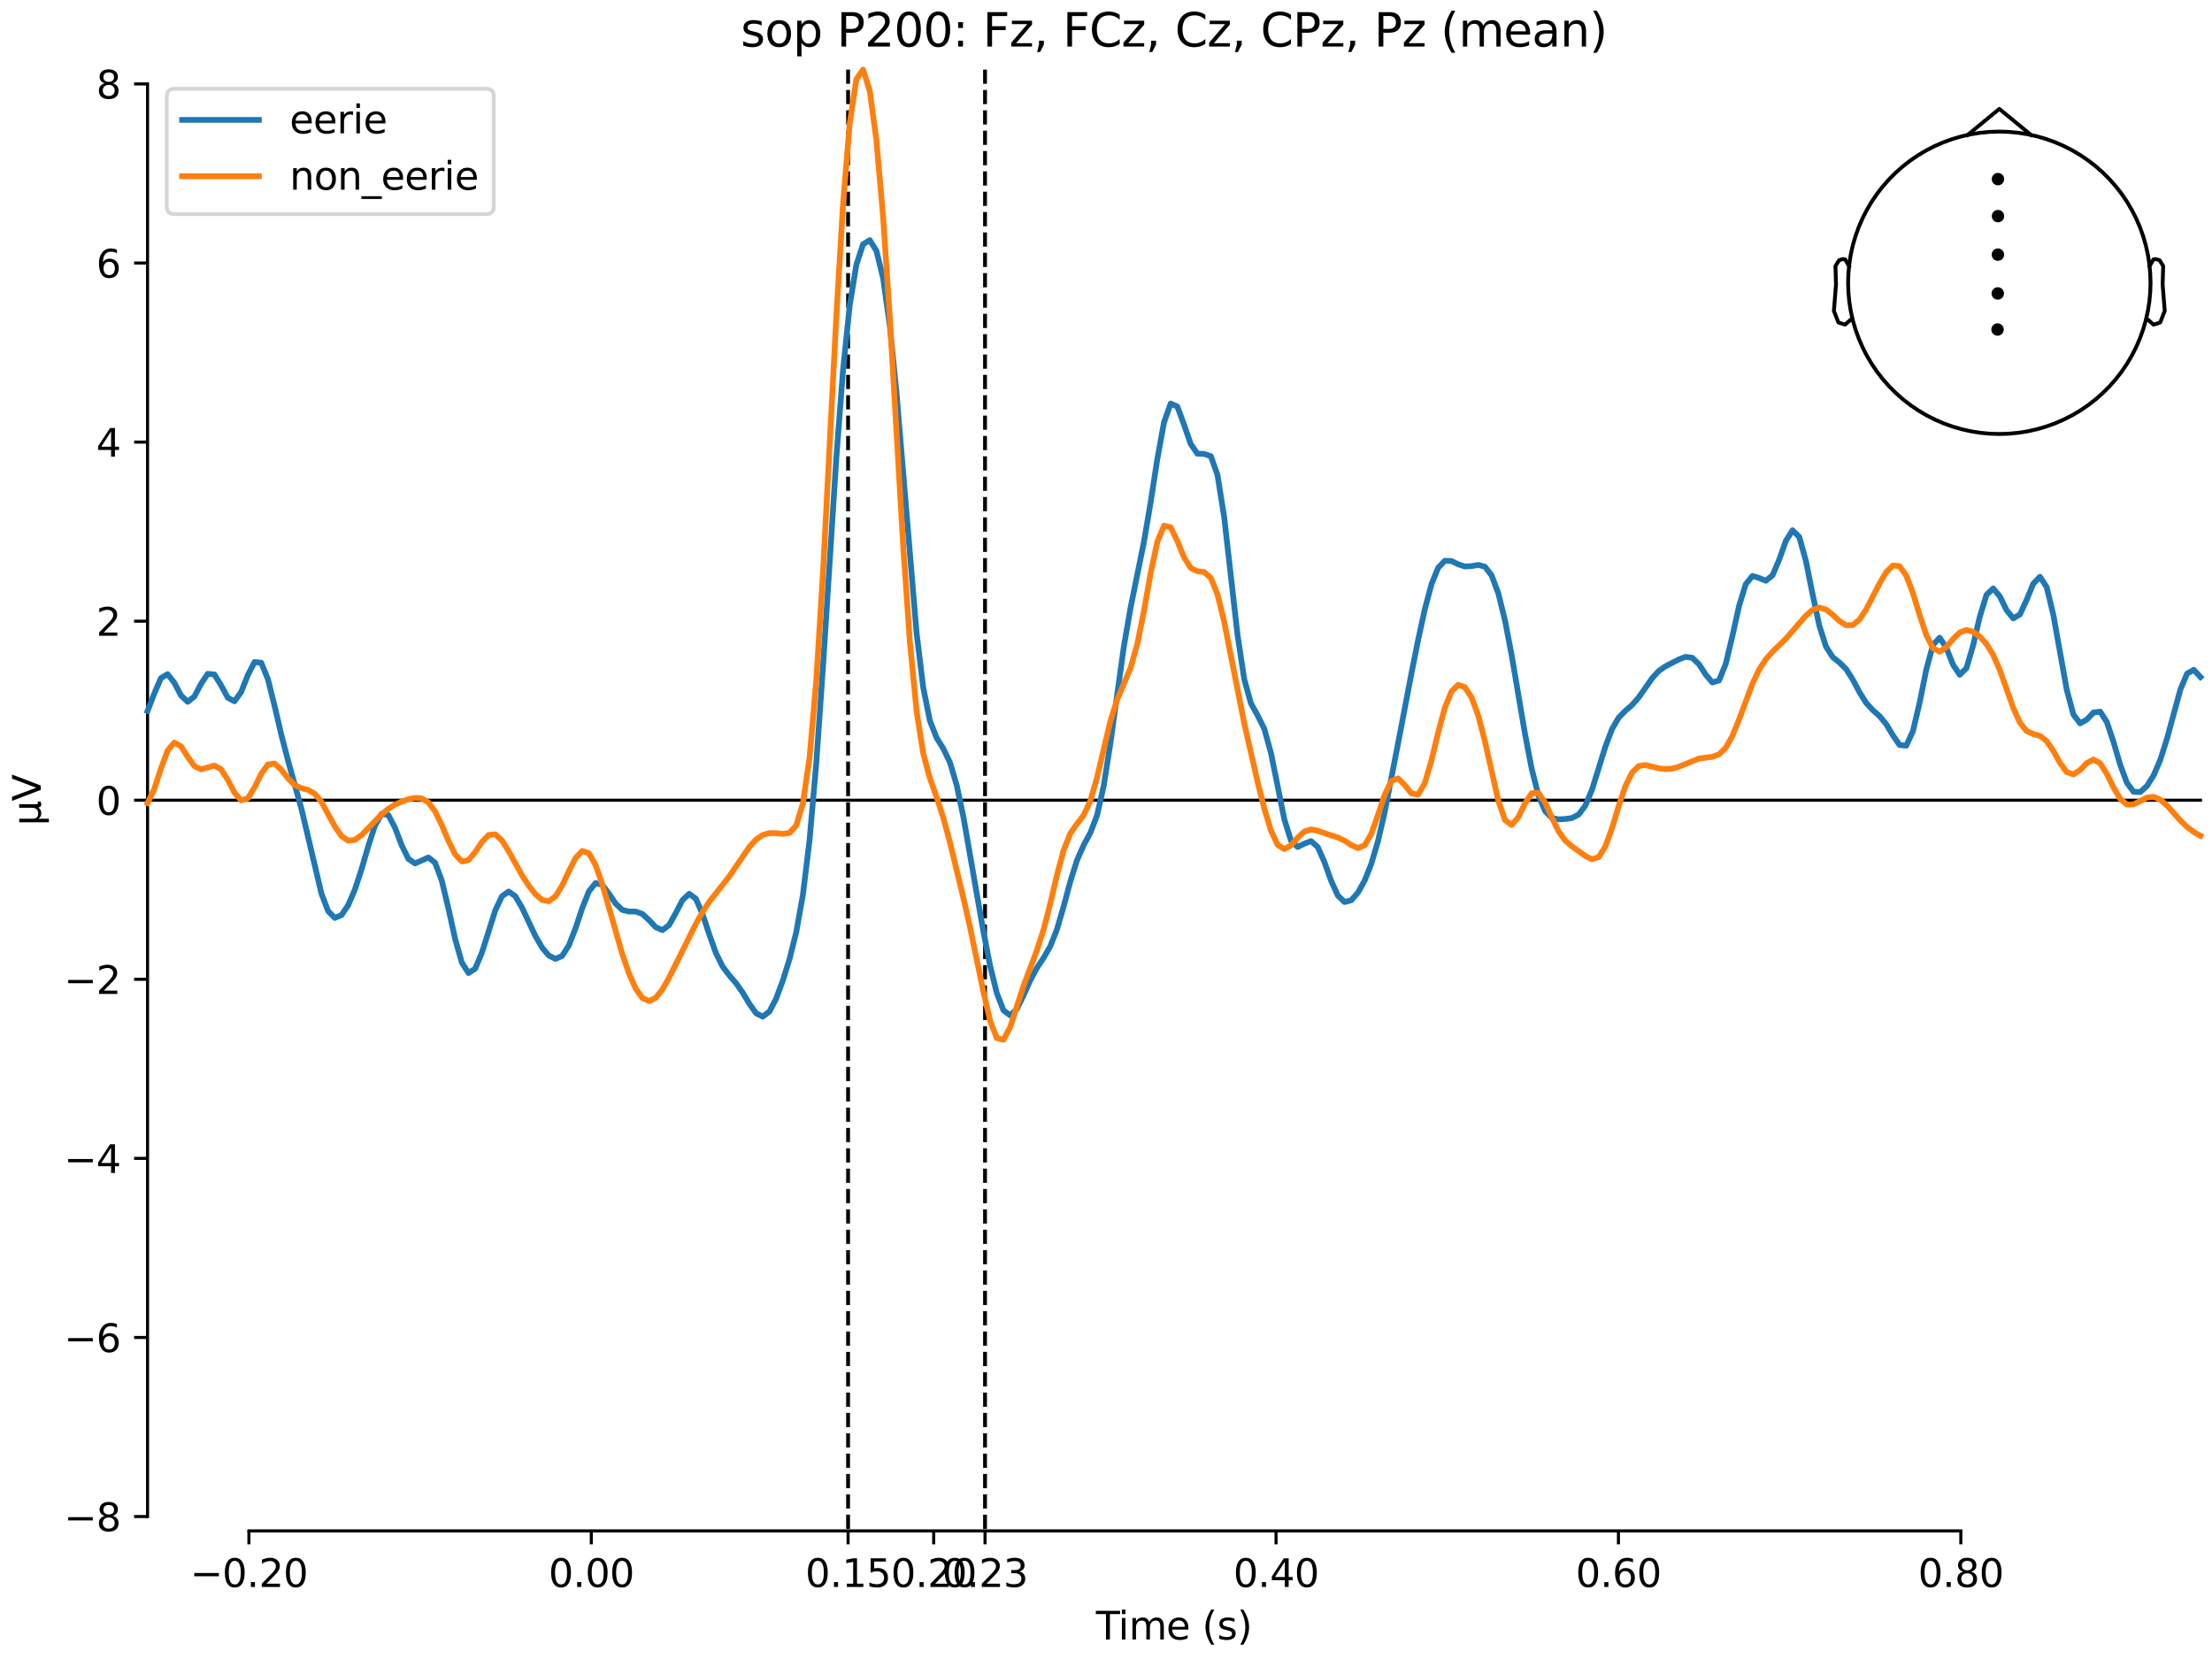 <?xml version="1.0" encoding="utf-8" standalone="no"?>
<!DOCTYPE svg PUBLIC "-//W3C//DTD SVG 1.1//EN"
  "http://www.w3.org/Graphics/SVG/1.1/DTD/svg11.dtd">
<svg xmlns:xlink="http://www.w3.org/1999/xlink" width="576pt" height="432pt" viewBox="0 0 576 432" xmlns="http://www.w3.org/2000/svg" version="1.1">
 <defs>
  <style type="text/css">*{stroke-linejoin: round; stroke-linecap: butt}</style>
 </defs>
 <g id="figure_1">
  <g id="patch_1">
   <path d="M 0 432 
L 576 432 
L 576 0 
L 0 0 
z
" style="fill: #ffffff"/>
  </g>
  <g id="axes_1">
   <g id="patch_2">
    <path d="M 38.421 398.644 
L 573 398.644 
L 573 18.118 
L 38.421 18.118 
L 38.421 398.644 
z
" style="fill: none; opacity: 0"/>
   </g>
   <g id="patch_3">
    <path d="M 38.421 394.902 
L 38.421 21.86 
" style="fill: none; stroke: #000000; stroke-width: 0.8; stroke-linejoin: miter; stroke-linecap: square"/>
   </g>
   <g id="LineCollection_1">
    <path d="M 220.839 18.118 
L 220.839 398.644 
" clip-path="url(#pbf41ed4a35)" style="fill: none; stroke-dasharray: 3.7,1.6; stroke-dashoffset: 0; stroke: #000000"/>
    <path d="M 256.501 18.118 
L 256.501 398.644 
" clip-path="url(#pbf41ed4a35)" style="fill: none; stroke-dasharray: 3.7,1.6; stroke-dashoffset: 0; stroke: #000000"/>
   </g>
   <g id="matplotlib.axis_1">
    <g id="xtick_1">
     <g id="line2d_1">
      <defs>
       <path id="m80feee16ab" d="M 0 0 
L 0 3.5 
" style="stroke: #000000; stroke-width: 0.8"/>
      </defs>
      <g>
       <use xlink:href="#m80feee16ab" x="64.819" y="398.644" style="stroke: #000000; stroke-width: 0.8"/>
      </g>
     </g>
     <g id="text_1">
      <!-- −0.20 -->
      <g transform="translate(49.496 413.242) scale(0.1 -0.1)">
       <defs>
        <path id="DejaVuSans-2212" d="M 678 2272 
L 4684 2272 
L 4684 1741 
L 678 1741 
L 678 2272 
z
" transform="scale(0.016)"/>
        <path id="DejaVuSans-30" d="M 2034 4250 
Q 1547 4250 1301 3770 
Q 1056 3291 1056 2328 
Q 1056 1369 1301 889 
Q 1547 409 2034 409 
Q 2525 409 2770 889 
Q 3016 1369 3016 2328 
Q 3016 3291 2770 3770 
Q 2525 4250 2034 4250 
z
M 2034 4750 
Q 2819 4750 3233 4129 
Q 3647 3509 3647 2328 
Q 3647 1150 3233 529 
Q 2819 -91 2034 -91 
Q 1250 -91 836 529 
Q 422 1150 422 2328 
Q 422 3509 836 4129 
Q 1250 4750 2034 4750 
z
" transform="scale(0.016)"/>
        <path id="DejaVuSans-2e" d="M 684 794 
L 1344 794 
L 1344 0 
L 684 0 
L 684 794 
z
" transform="scale(0.016)"/>
        <path id="DejaVuSans-32" d="M 1228 531 
L 3431 531 
L 3431 0 
L 469 0 
L 469 531 
Q 828 903 1448 1529 
Q 2069 2156 2228 2338 
Q 2531 2678 2651 2914 
Q 2772 3150 2772 3378 
Q 2772 3750 2511 3984 
Q 2250 4219 1831 4219 
Q 1534 4219 1204 4116 
Q 875 4013 500 3803 
L 500 4441 
Q 881 4594 1212 4672 
Q 1544 4750 1819 4750 
Q 2544 4750 2975 4387 
Q 3406 4025 3406 3419 
Q 3406 3131 3298 2873 
Q 3191 2616 2906 2266 
Q 2828 2175 2409 1742 
Q 1991 1309 1228 531 
z
" transform="scale(0.016)"/>
       </defs>
       <use xlink:href="#DejaVuSans-2212"/>
       <use xlink:href="#DejaVuSans-30" transform="translate(83.789 0)"/>
       <use xlink:href="#DejaVuSans-2e" transform="translate(147.412 0)"/>
       <use xlink:href="#DejaVuSans-32" transform="translate(179.199 0)"/>
       <use xlink:href="#DejaVuSans-30" transform="translate(242.822 0)"/>
      </g>
     </g>
    </g>
    <g id="xtick_2">
     <g id="line2d_2">
      <g>
       <use xlink:href="#m80feee16ab" x="153.973" y="398.644" style="stroke: #000000; stroke-width: 0.8"/>
      </g>
     </g>
     <g id="text_2">
      <!-- 0.00 -->
      <g transform="translate(142.84 413.242) scale(0.1 -0.1)">
       <use xlink:href="#DejaVuSans-30"/>
       <use xlink:href="#DejaVuSans-2e" transform="translate(63.623 0)"/>
       <use xlink:href="#DejaVuSans-30" transform="translate(95.41 0)"/>
       <use xlink:href="#DejaVuSans-30" transform="translate(159.033 0)"/>
      </g>
     </g>
    </g>
    <g id="xtick_3">
     <g id="line2d_3">
      <g>
       <use xlink:href="#m80feee16ab" x="220.839" y="398.644" style="stroke: #000000; stroke-width: 0.8"/>
      </g>
     </g>
     <g id="text_3">
      <!-- 0.15 -->
      <g transform="translate(209.706 413.242) scale(0.1 -0.1)">
       <defs>
        <path id="DejaVuSans-31" d="M 794 531 
L 1825 531 
L 1825 4091 
L 703 3866 
L 703 4441 
L 1819 4666 
L 2450 4666 
L 2450 531 
L 3481 531 
L 3481 0 
L 794 0 
L 794 531 
z
" transform="scale(0.016)"/>
        <path id="DejaVuSans-35" d="M 691 4666 
L 3169 4666 
L 3169 4134 
L 1269 4134 
L 1269 2991 
Q 1406 3038 1543 3061 
Q 1681 3084 1819 3084 
Q 2600 3084 3056 2656 
Q 3513 2228 3513 1497 
Q 3513 744 3044 326 
Q 2575 -91 1722 -91 
Q 1428 -91 1123 -41 
Q 819 9 494 109 
L 494 744 
Q 775 591 1075 516 
Q 1375 441 1709 441 
Q 2250 441 2565 725 
Q 2881 1009 2881 1497 
Q 2881 1984 2565 2268 
Q 2250 2553 1709 2553 
Q 1456 2553 1204 2497 
Q 953 2441 691 2322 
L 691 4666 
z
" transform="scale(0.016)"/>
       </defs>
       <use xlink:href="#DejaVuSans-30"/>
       <use xlink:href="#DejaVuSans-2e" transform="translate(63.623 0)"/>
       <use xlink:href="#DejaVuSans-31" transform="translate(95.41 0)"/>
       <use xlink:href="#DejaVuSans-35" transform="translate(159.033 0)"/>
      </g>
     </g>
    </g>
    <g id="xtick_4">
     <g id="line2d_4">
      <g>
       <use xlink:href="#m80feee16ab" x="243.128" y="398.644" style="stroke: #000000; stroke-width: 0.8"/>
      </g>
     </g>
     <g id="text_4">
      <!-- 0.20 -->
      <g transform="translate(231.995 413.242) scale(0.1 -0.1)">
       <use xlink:href="#DejaVuSans-30"/>
       <use xlink:href="#DejaVuSans-2e" transform="translate(63.623 0)"/>
       <use xlink:href="#DejaVuSans-32" transform="translate(95.41 0)"/>
       <use xlink:href="#DejaVuSans-30" transform="translate(159.033 0)"/>
      </g>
     </g>
    </g>
    <g id="xtick_5">
     <g id="line2d_5">
      <g>
       <use xlink:href="#m80feee16ab" x="256.501" y="398.644" style="stroke: #000000; stroke-width: 0.8"/>
      </g>
     </g>
     <g id="text_5">
      <!-- 0.23 -->
      <g transform="translate(245.368 413.242) scale(0.1 -0.1)">
       <defs>
        <path id="DejaVuSans-33" d="M 2597 2516 
Q 3050 2419 3304 2112 
Q 3559 1806 3559 1356 
Q 3559 666 3084 287 
Q 2609 -91 1734 -91 
Q 1441 -91 1130 -33 
Q 819 25 488 141 
L 488 750 
Q 750 597 1062 519 
Q 1375 441 1716 441 
Q 2309 441 2620 675 
Q 2931 909 2931 1356 
Q 2931 1769 2642 2001 
Q 2353 2234 1838 2234 
L 1294 2234 
L 1294 2753 
L 1863 2753 
Q 2328 2753 2575 2939 
Q 2822 3125 2822 3475 
Q 2822 3834 2567 4026 
Q 2313 4219 1838 4219 
Q 1578 4219 1281 4162 
Q 984 4106 628 3988 
L 628 4550 
Q 988 4650 1302 4700 
Q 1616 4750 1894 4750 
Q 2613 4750 3031 4423 
Q 3450 4097 3450 3541 
Q 3450 3153 3228 2886 
Q 3006 2619 2597 2516 
z
" transform="scale(0.016)"/>
       </defs>
       <use xlink:href="#DejaVuSans-30"/>
       <use xlink:href="#DejaVuSans-2e" transform="translate(63.623 0)"/>
       <use xlink:href="#DejaVuSans-32" transform="translate(95.41 0)"/>
       <use xlink:href="#DejaVuSans-33" transform="translate(159.033 0)"/>
      </g>
     </g>
    </g>
    <g id="xtick_6">
     <g id="line2d_6">
      <g>
       <use xlink:href="#m80feee16ab" x="332.282" y="398.644" style="stroke: #000000; stroke-width: 0.8"/>
      </g>
     </g>
     <g id="text_6">
      <!-- 0.40 -->
      <g transform="translate(321.15 413.242) scale(0.1 -0.1)">
       <defs>
        <path id="DejaVuSans-34" d="M 2419 4116 
L 825 1625 
L 2419 1625 
L 2419 4116 
z
M 2253 4666 
L 3047 4666 
L 3047 1625 
L 3713 1625 
L 3713 1100 
L 3047 1100 
L 3047 0 
L 2419 0 
L 2419 1100 
L 313 1100 
L 313 1709 
L 2253 4666 
z
" transform="scale(0.016)"/>
       </defs>
       <use xlink:href="#DejaVuSans-30"/>
       <use xlink:href="#DejaVuSans-2e" transform="translate(63.623 0)"/>
       <use xlink:href="#DejaVuSans-34" transform="translate(95.41 0)"/>
       <use xlink:href="#DejaVuSans-30" transform="translate(159.033 0)"/>
      </g>
     </g>
    </g>
    <g id="xtick_7">
     <g id="line2d_7">
      <g>
       <use xlink:href="#m80feee16ab" x="421.437" y="398.644" style="stroke: #000000; stroke-width: 0.8"/>
      </g>
     </g>
     <g id="text_7">
      <!-- 0.60 -->
      <g transform="translate(410.304 413.242) scale(0.1 -0.1)">
       <defs>
        <path id="DejaVuSans-36" d="M 2113 2584 
Q 1688 2584 1439 2293 
Q 1191 2003 1191 1497 
Q 1191 994 1439 701 
Q 1688 409 2113 409 
Q 2538 409 2786 701 
Q 3034 994 3034 1497 
Q 3034 2003 2786 2293 
Q 2538 2584 2113 2584 
z
M 3366 4563 
L 3366 3988 
Q 3128 4100 2886 4159 
Q 2644 4219 2406 4219 
Q 1781 4219 1451 3797 
Q 1122 3375 1075 2522 
Q 1259 2794 1537 2939 
Q 1816 3084 2150 3084 
Q 2853 3084 3261 2657 
Q 3669 2231 3669 1497 
Q 3669 778 3244 343 
Q 2819 -91 2113 -91 
Q 1303 -91 875 529 
Q 447 1150 447 2328 
Q 447 3434 972 4092 
Q 1497 4750 2381 4750 
Q 2619 4750 2861 4703 
Q 3103 4656 3366 4563 
z
" transform="scale(0.016)"/>
       </defs>
       <use xlink:href="#DejaVuSans-30"/>
       <use xlink:href="#DejaVuSans-2e" transform="translate(63.623 0)"/>
       <use xlink:href="#DejaVuSans-36" transform="translate(95.41 0)"/>
       <use xlink:href="#DejaVuSans-30" transform="translate(159.033 0)"/>
      </g>
     </g>
    </g>
    <g id="xtick_8">
     <g id="line2d_8">
      <g>
       <use xlink:href="#m80feee16ab" x="510.592" y="398.644" style="stroke: #000000; stroke-width: 0.8"/>
      </g>
     </g>
     <g id="text_8">
      <!-- 0.80 -->
      <g transform="translate(499.459 413.242) scale(0.1 -0.1)">
       <defs>
        <path id="DejaVuSans-38" d="M 2034 2216 
Q 1584 2216 1326 1975 
Q 1069 1734 1069 1313 
Q 1069 891 1326 650 
Q 1584 409 2034 409 
Q 2484 409 2743 651 
Q 3003 894 3003 1313 
Q 3003 1734 2745 1975 
Q 2488 2216 2034 2216 
z
M 1403 2484 
Q 997 2584 770 2862 
Q 544 3141 544 3541 
Q 544 4100 942 4425 
Q 1341 4750 2034 4750 
Q 2731 4750 3128 4425 
Q 3525 4100 3525 3541 
Q 3525 3141 3298 2862 
Q 3072 2584 2669 2484 
Q 3125 2378 3379 2068 
Q 3634 1759 3634 1313 
Q 3634 634 3220 271 
Q 2806 -91 2034 -91 
Q 1263 -91 848 271 
Q 434 634 434 1313 
Q 434 1759 690 2068 
Q 947 2378 1403 2484 
z
M 1172 3481 
Q 1172 3119 1398 2916 
Q 1625 2713 2034 2713 
Q 2441 2713 2670 2916 
Q 2900 3119 2900 3481 
Q 2900 3844 2670 4047 
Q 2441 4250 2034 4250 
Q 1625 4250 1398 4047 
Q 1172 3844 1172 3481 
z
" transform="scale(0.016)"/>
       </defs>
       <use xlink:href="#DejaVuSans-30"/>
       <use xlink:href="#DejaVuSans-2e" transform="translate(63.623 0)"/>
       <use xlink:href="#DejaVuSans-38" transform="translate(95.41 0)"/>
       <use xlink:href="#DejaVuSans-30" transform="translate(159.033 0)"/>
      </g>
     </g>
    </g>
    <g id="text_9">
     <!-- Time (s) -->
     <g transform="translate(285.381 426.92) scale(0.1 -0.1)">
      <defs>
       <path id="DejaVuSans-54" d="M -19 4666 
L 3928 4666 
L 3928 4134 
L 2272 4134 
L 2272 0 
L 1638 0 
L 1638 4134 
L -19 4134 
L -19 4666 
z
" transform="scale(0.016)"/>
       <path id="DejaVuSans-69" d="M 603 3500 
L 1178 3500 
L 1178 0 
L 603 0 
L 603 3500 
z
M 603 4863 
L 1178 4863 
L 1178 4134 
L 603 4134 
L 603 4863 
z
" transform="scale(0.016)"/>
       <path id="DejaVuSans-6d" d="M 3328 2828 
Q 3544 3216 3844 3400 
Q 4144 3584 4550 3584 
Q 5097 3584 5394 3201 
Q 5691 2819 5691 2113 
L 5691 0 
L 5113 0 
L 5113 2094 
Q 5113 2597 4934 2840 
Q 4756 3084 4391 3084 
Q 3944 3084 3684 2787 
Q 3425 2491 3425 1978 
L 3425 0 
L 2847 0 
L 2847 2094 
Q 2847 2600 2669 2842 
Q 2491 3084 2119 3084 
Q 1678 3084 1418 2786 
Q 1159 2488 1159 1978 
L 1159 0 
L 581 0 
L 581 3500 
L 1159 3500 
L 1159 2956 
Q 1356 3278 1631 3431 
Q 1906 3584 2284 3584 
Q 2666 3584 2933 3390 
Q 3200 3197 3328 2828 
z
" transform="scale(0.016)"/>
       <path id="DejaVuSans-65" d="M 3597 1894 
L 3597 1613 
L 953 1613 
Q 991 1019 1311 708 
Q 1631 397 2203 397 
Q 2534 397 2845 478 
Q 3156 559 3463 722 
L 3463 178 
Q 3153 47 2828 -22 
Q 2503 -91 2169 -91 
Q 1331 -91 842 396 
Q 353 884 353 1716 
Q 353 2575 817 3079 
Q 1281 3584 2069 3584 
Q 2775 3584 3186 3129 
Q 3597 2675 3597 1894 
z
M 3022 2063 
Q 3016 2534 2758 2815 
Q 2500 3097 2075 3097 
Q 1594 3097 1305 2825 
Q 1016 2553 972 2059 
L 3022 2063 
z
" transform="scale(0.016)"/>
       <path id="DejaVuSans-20" transform="scale(0.016)"/>
       <path id="DejaVuSans-28" d="M 1984 4856 
Q 1566 4138 1362 3434 
Q 1159 2731 1159 2009 
Q 1159 1288 1364 580 
Q 1569 -128 1984 -844 
L 1484 -844 
Q 1016 -109 783 600 
Q 550 1309 550 2009 
Q 550 2706 781 3412 
Q 1013 4119 1484 4856 
L 1984 4856 
z
" transform="scale(0.016)"/>
       <path id="DejaVuSans-73" d="M 2834 3397 
L 2834 2853 
Q 2591 2978 2328 3040 
Q 2066 3103 1784 3103 
Q 1356 3103 1142 2972 
Q 928 2841 928 2578 
Q 928 2378 1081 2264 
Q 1234 2150 1697 2047 
L 1894 2003 
Q 2506 1872 2764 1633 
Q 3022 1394 3022 966 
Q 3022 478 2636 193 
Q 2250 -91 1575 -91 
Q 1294 -91 989 -36 
Q 684 19 347 128 
L 347 722 
Q 666 556 975 473 
Q 1284 391 1588 391 
Q 1994 391 2212 530 
Q 2431 669 2431 922 
Q 2431 1156 2273 1281 
Q 2116 1406 1581 1522 
L 1381 1569 
Q 847 1681 609 1914 
Q 372 2147 372 2553 
Q 372 3047 722 3315 
Q 1072 3584 1716 3584 
Q 2034 3584 2315 3537 
Q 2597 3491 2834 3397 
z
" transform="scale(0.016)"/>
       <path id="DejaVuSans-29" d="M 513 4856 
L 1013 4856 
Q 1481 4119 1714 3412 
Q 1947 2706 1947 2009 
Q 1947 1309 1714 600 
Q 1481 -109 1013 -844 
L 513 -844 
Q 928 -128 1133 580 
Q 1338 1288 1338 2009 
Q 1338 2731 1133 3434 
Q 928 4138 513 4856 
z
" transform="scale(0.016)"/>
      </defs>
      <use xlink:href="#DejaVuSans-54"/>
      <use xlink:href="#DejaVuSans-69" transform="translate(57.959 0)"/>
      <use xlink:href="#DejaVuSans-6d" transform="translate(85.742 0)"/>
      <use xlink:href="#DejaVuSans-65" transform="translate(183.154 0)"/>
      <use xlink:href="#DejaVuSans-20" transform="translate(244.678 0)"/>
      <use xlink:href="#DejaVuSans-28" transform="translate(276.465 0)"/>
      <use xlink:href="#DejaVuSans-73" transform="translate(315.479 0)"/>
      <use xlink:href="#DejaVuSans-29" transform="translate(367.578 0)"/>
     </g>
    </g>
   </g>
   <g id="matplotlib.axis_2">
    <g id="ytick_1">
     <g id="line2d_9">
      <defs>
       <path id="m051c6c923e" d="M 0 0 
L -3.5 0 
" style="stroke: #000000; stroke-width: 0.8"/>
      </defs>
      <g>
       <use xlink:href="#m051c6c923e" x="38.421" y="394.902" style="stroke: #000000; stroke-width: 0.8"/>
      </g>
     </g>
     <g id="text_10">
      <!-- −8 -->
      <g transform="translate(16.678 398.701) scale(0.1 -0.1)">
       <use xlink:href="#DejaVuSans-2212"/>
       <use xlink:href="#DejaVuSans-38" transform="translate(83.789 0)"/>
      </g>
     </g>
    </g>
    <g id="ytick_2">
     <g id="line2d_10">
      <g>
       <use xlink:href="#m051c6c923e" x="38.421" y="348.272" style="stroke: #000000; stroke-width: 0.8"/>
      </g>
     </g>
     <g id="text_11">
      <!-- −6 -->
      <g transform="translate(16.678 352.071) scale(0.1 -0.1)">
       <use xlink:href="#DejaVuSans-2212"/>
       <use xlink:href="#DejaVuSans-36" transform="translate(83.789 0)"/>
      </g>
     </g>
    </g>
    <g id="ytick_3">
     <g id="line2d_11">
      <g>
       <use xlink:href="#m051c6c923e" x="38.421" y="301.641" style="stroke: #000000; stroke-width: 0.8"/>
      </g>
     </g>
     <g id="text_12">
      <!-- −4 -->
      <g transform="translate(16.678 305.441) scale(0.1 -0.1)">
       <use xlink:href="#DejaVuSans-2212"/>
       <use xlink:href="#DejaVuSans-34" transform="translate(83.789 0)"/>
      </g>
     </g>
    </g>
    <g id="ytick_4">
     <g id="line2d_12">
      <g>
       <use xlink:href="#m051c6c923e" x="38.421" y="255.011" style="stroke: #000000; stroke-width: 0.8"/>
      </g>
     </g>
     <g id="text_13">
      <!-- −2 -->
      <g transform="translate(16.678 258.81) scale(0.1 -0.1)">
       <use xlink:href="#DejaVuSans-2212"/>
       <use xlink:href="#DejaVuSans-32" transform="translate(83.789 0)"/>
      </g>
     </g>
    </g>
    <g id="ytick_5">
     <g id="line2d_13">
      <g>
       <use xlink:href="#m051c6c923e" x="38.421" y="208.381" style="stroke: #000000; stroke-width: 0.8"/>
      </g>
     </g>
     <g id="text_14">
      <!-- 0 -->
      <g transform="translate(25.058 212.18) scale(0.1 -0.1)">
       <use xlink:href="#DejaVuSans-30"/>
      </g>
     </g>
    </g>
    <g id="ytick_6">
     <g id="line2d_14">
      <g>
       <use xlink:href="#m051c6c923e" x="38.421" y="161.751" style="stroke: #000000; stroke-width: 0.8"/>
      </g>
     </g>
     <g id="text_15">
      <!-- 2 -->
      <g transform="translate(25.058 165.55) scale(0.1 -0.1)">
       <use xlink:href="#DejaVuSans-32"/>
      </g>
     </g>
    </g>
    <g id="ytick_7">
     <g id="line2d_15">
      <g>
       <use xlink:href="#m051c6c923e" x="38.421" y="115.12" style="stroke: #000000; stroke-width: 0.8"/>
      </g>
     </g>
     <g id="text_16">
      <!-- 4 -->
      <g transform="translate(25.058 118.92) scale(0.1 -0.1)">
       <use xlink:href="#DejaVuSans-34"/>
      </g>
     </g>
    </g>
    <g id="ytick_8">
     <g id="line2d_16">
      <g>
       <use xlink:href="#m051c6c923e" x="38.421" y="68.49" style="stroke: #000000; stroke-width: 0.8"/>
      </g>
     </g>
     <g id="text_17">
      <!-- 6 -->
      <g transform="translate(25.058 72.289) scale(0.1 -0.1)">
       <use xlink:href="#DejaVuSans-36"/>
      </g>
     </g>
    </g>
    <g id="ytick_9">
     <g id="line2d_17">
      <g>
       <use xlink:href="#m051c6c923e" x="38.421" y="21.86" style="stroke: #000000; stroke-width: 0.8"/>
      </g>
     </g>
     <g id="text_18">
      <!-- 8 -->
      <g transform="translate(25.058 25.659) scale(0.1 -0.1)">
       <use xlink:href="#DejaVuSans-38"/>
      </g>
     </g>
    </g>
    <g id="text_19">
     <!-- µV -->
     <g transform="translate(10.599 214.982) rotate(-90) scale(0.1 -0.1)">
      <defs>
       <path id="DejaVuSans-b5" d="M 544 -1331 
L 544 3500 
L 1119 3500 
L 1119 1325 
Q 1119 872 1334 640 
Q 1550 409 1972 409 
Q 2434 409 2667 671 
Q 2900 934 2900 1459 
L 2900 3500 
L 3475 3500 
L 3475 806 
Q 3475 619 3529 530 
Q 3584 441 3700 441 
Q 3728 441 3778 458 
Q 3828 475 3916 513 
L 3916 50 
Q 3788 -22 3673 -56 
Q 3559 -91 3450 -91 
Q 3234 -91 3106 31 
Q 2978 153 2931 403 
Q 2775 156 2548 32 
Q 2322 -91 2016 -91 
Q 1697 -91 1473 31 
Q 1250 153 1119 397 
L 1119 -1331 
L 544 -1331 
z
" transform="scale(0.016)"/>
       <path id="DejaVuSans-56" d="M 1831 0 
L 50 4666 
L 709 4666 
L 2188 738 
L 3669 4666 
L 4325 4666 
L 2547 0 
L 1831 0 
z
" transform="scale(0.016)"/>
      </defs>
      <use xlink:href="#DejaVuSans-b5"/>
      <use xlink:href="#DejaVuSans-56" transform="translate(63.623 0)"/>
     </g>
    </g>
   </g>
   <g id="patch_4">
    <path d="M 64.819 398.644 
L 510.592 398.644 
" style="fill: none; stroke: #000000; stroke-width: 0.8; stroke-linejoin: miter; stroke-linecap: square"/>
   </g>
   <g id="patch_5">
    <path d="M 38.421 208.381 
L 573 208.381 
" style="fill: none; stroke: #000000; stroke-width: 0.8; stroke-linejoin: miter; stroke-linecap: square"/>
   </g>
   <g id="text_20">
    <!-- sop P200: Fz, FCz, Cz, CPz, Pz (mean) -->
    <g transform="translate(192.888 12.118) scale(0.12 -0.12)">
     <defs>
      <path id="DejaVuSans-6f" d="M 1959 3097 
Q 1497 3097 1228 2736 
Q 959 2375 959 1747 
Q 959 1119 1226 758 
Q 1494 397 1959 397 
Q 2419 397 2687 759 
Q 2956 1122 2956 1747 
Q 2956 2369 2687 2733 
Q 2419 3097 1959 3097 
z
M 1959 3584 
Q 2709 3584 3137 3096 
Q 3566 2609 3566 1747 
Q 3566 888 3137 398 
Q 2709 -91 1959 -91 
Q 1206 -91 779 398 
Q 353 888 353 1747 
Q 353 2609 779 3096 
Q 1206 3584 1959 3584 
z
" transform="scale(0.016)"/>
      <path id="DejaVuSans-70" d="M 1159 525 
L 1159 -1331 
L 581 -1331 
L 581 3500 
L 1159 3500 
L 1159 2969 
Q 1341 3281 1617 3432 
Q 1894 3584 2278 3584 
Q 2916 3584 3314 3078 
Q 3713 2572 3713 1747 
Q 3713 922 3314 415 
Q 2916 -91 2278 -91 
Q 1894 -91 1617 61 
Q 1341 213 1159 525 
z
M 3116 1747 
Q 3116 2381 2855 2742 
Q 2594 3103 2138 3103 
Q 1681 3103 1420 2742 
Q 1159 2381 1159 1747 
Q 1159 1113 1420 752 
Q 1681 391 2138 391 
Q 2594 391 2855 752 
Q 3116 1113 3116 1747 
z
" transform="scale(0.016)"/>
      <path id="DejaVuSans-50" d="M 1259 4147 
L 1259 2394 
L 2053 2394 
Q 2494 2394 2734 2622 
Q 2975 2850 2975 3272 
Q 2975 3691 2734 3919 
Q 2494 4147 2053 4147 
L 1259 4147 
z
M 628 4666 
L 2053 4666 
Q 2838 4666 3239 4311 
Q 3641 3956 3641 3272 
Q 3641 2581 3239 2228 
Q 2838 1875 2053 1875 
L 1259 1875 
L 1259 0 
L 628 0 
L 628 4666 
z
" transform="scale(0.016)"/>
      <path id="DejaVuSans-3a" d="M 750 794 
L 1409 794 
L 1409 0 
L 750 0 
L 750 794 
z
M 750 3309 
L 1409 3309 
L 1409 2516 
L 750 2516 
L 750 3309 
z
" transform="scale(0.016)"/>
      <path id="DejaVuSans-46" d="M 628 4666 
L 3309 4666 
L 3309 4134 
L 1259 4134 
L 1259 2759 
L 3109 2759 
L 3109 2228 
L 1259 2228 
L 1259 0 
L 628 0 
L 628 4666 
z
" transform="scale(0.016)"/>
      <path id="DejaVuSans-7a" d="M 353 3500 
L 3084 3500 
L 3084 2975 
L 922 459 
L 3084 459 
L 3084 0 
L 275 0 
L 275 525 
L 2438 3041 
L 353 3041 
L 353 3500 
z
" transform="scale(0.016)"/>
      <path id="DejaVuSans-2c" d="M 750 794 
L 1409 794 
L 1409 256 
L 897 -744 
L 494 -744 
L 750 256 
L 750 794 
z
" transform="scale(0.016)"/>
      <path id="DejaVuSans-43" d="M 4122 4306 
L 4122 3641 
Q 3803 3938 3442 4084 
Q 3081 4231 2675 4231 
Q 1875 4231 1450 3742 
Q 1025 3253 1025 2328 
Q 1025 1406 1450 917 
Q 1875 428 2675 428 
Q 3081 428 3442 575 
Q 3803 722 4122 1019 
L 4122 359 
Q 3791 134 3420 21 
Q 3050 -91 2638 -91 
Q 1578 -91 968 557 
Q 359 1206 359 2328 
Q 359 3453 968 4101 
Q 1578 4750 2638 4750 
Q 3056 4750 3426 4639 
Q 3797 4528 4122 4306 
z
" transform="scale(0.016)"/>
      <path id="DejaVuSans-61" d="M 2194 1759 
Q 1497 1759 1228 1600 
Q 959 1441 959 1056 
Q 959 750 1161 570 
Q 1363 391 1709 391 
Q 2188 391 2477 730 
Q 2766 1069 2766 1631 
L 2766 1759 
L 2194 1759 
z
M 3341 1997 
L 3341 0 
L 2766 0 
L 2766 531 
Q 2569 213 2275 61 
Q 1981 -91 1556 -91 
Q 1019 -91 701 211 
Q 384 513 384 1019 
Q 384 1609 779 1909 
Q 1175 2209 1959 2209 
L 2766 2209 
L 2766 2266 
Q 2766 2663 2505 2880 
Q 2244 3097 1772 3097 
Q 1472 3097 1187 3025 
Q 903 2953 641 2809 
L 641 3341 
Q 956 3463 1253 3523 
Q 1550 3584 1831 3584 
Q 2591 3584 2966 3190 
Q 3341 2797 3341 1997 
z
" transform="scale(0.016)"/>
      <path id="DejaVuSans-6e" d="M 3513 2113 
L 3513 0 
L 2938 0 
L 2938 2094 
Q 2938 2591 2744 2837 
Q 2550 3084 2163 3084 
Q 1697 3084 1428 2787 
Q 1159 2491 1159 1978 
L 1159 0 
L 581 0 
L 581 3500 
L 1159 3500 
L 1159 2956 
Q 1366 3272 1645 3428 
Q 1925 3584 2291 3584 
Q 2894 3584 3203 3211 
Q 3513 2838 3513 2113 
z
" transform="scale(0.016)"/>
     </defs>
     <use xlink:href="#DejaVuSans-73"/>
     <use xlink:href="#DejaVuSans-6f" transform="translate(52.1 0)"/>
     <use xlink:href="#DejaVuSans-70" transform="translate(113.281 0)"/>
     <use xlink:href="#DejaVuSans-20" transform="translate(176.758 0)"/>
     <use xlink:href="#DejaVuSans-50" transform="translate(208.545 0)"/>
     <use xlink:href="#DejaVuSans-32" transform="translate(268.848 0)"/>
     <use xlink:href="#DejaVuSans-30" transform="translate(332.471 0)"/>
     <use xlink:href="#DejaVuSans-30" transform="translate(396.094 0)"/>
     <use xlink:href="#DejaVuSans-3a" transform="translate(459.717 0)"/>
     <use xlink:href="#DejaVuSans-20" transform="translate(493.408 0)"/>
     <use xlink:href="#DejaVuSans-46" transform="translate(525.195 0)"/>
     <use xlink:href="#DejaVuSans-7a" transform="translate(582.715 0)"/>
     <use xlink:href="#DejaVuSans-2c" transform="translate(635.205 0)"/>
     <use xlink:href="#DejaVuSans-20" transform="translate(666.992 0)"/>
     <use xlink:href="#DejaVuSans-46" transform="translate(698.779 0)"/>
     <use xlink:href="#DejaVuSans-43" transform="translate(756.299 0)"/>
     <use xlink:href="#DejaVuSans-7a" transform="translate(826.123 0)"/>
     <use xlink:href="#DejaVuSans-2c" transform="translate(878.613 0)"/>
     <use xlink:href="#DejaVuSans-20" transform="translate(910.4 0)"/>
     <use xlink:href="#DejaVuSans-43" transform="translate(942.188 0)"/>
     <use xlink:href="#DejaVuSans-7a" transform="translate(1012.012 0)"/>
     <use xlink:href="#DejaVuSans-2c" transform="translate(1064.502 0)"/>
     <use xlink:href="#DejaVuSans-20" transform="translate(1096.289 0)"/>
     <use xlink:href="#DejaVuSans-43" transform="translate(1128.076 0)"/>
     <use xlink:href="#DejaVuSans-50" transform="translate(1197.9 0)"/>
     <use xlink:href="#DejaVuSans-7a" transform="translate(1258.203 0)"/>
     <use xlink:href="#DejaVuSans-2c" transform="translate(1310.693 0)"/>
     <use xlink:href="#DejaVuSans-20" transform="translate(1342.48 0)"/>
     <use xlink:href="#DejaVuSans-50" transform="translate(1374.268 0)"/>
     <use xlink:href="#DejaVuSans-7a" transform="translate(1434.57 0)"/>
     <use xlink:href="#DejaVuSans-20" transform="translate(1487.061 0)"/>
     <use xlink:href="#DejaVuSans-28" transform="translate(1518.848 0)"/>
     <use xlink:href="#DejaVuSans-6d" transform="translate(1557.861 0)"/>
     <use xlink:href="#DejaVuSans-65" transform="translate(1655.273 0)"/>
     <use xlink:href="#DejaVuSans-61" transform="translate(1716.797 0)"/>
     <use xlink:href="#DejaVuSans-6e" transform="translate(1778.076 0)"/>
     <use xlink:href="#DejaVuSans-29" transform="translate(1841.455 0)"/>
    </g>
   </g>
   <g id="legend_1">
    <g id="patch_6">
     <path d="M 45.421 55.753 
L 126.563 55.753 
Q 128.563 55.753 128.563 53.753 
L 128.563 25.118 
Q 128.563 23.118 126.563 23.118 
L 45.421 23.118 
Q 43.421 23.118 43.421 25.118 
L 43.421 53.753 
Q 43.421 55.753 45.421 55.753 
z
" style="fill: #ffffff; opacity: 0.8; stroke: #cccccc; stroke-linejoin: miter"/>
    </g>
    <g id="line2d_18">
     <path d="M 47.421 31.217 
L 57.421 31.217 
L 67.421 31.217 
" style="fill: none; stroke: #1f77b4; stroke-width: 1.5; stroke-linecap: square"/>
    </g>
    <g id="text_21">
     <!-- eerie -->
     <g transform="translate(75.421 34.717) scale(0.1 -0.1)">
      <defs>
       <path id="DejaVuSans-72" d="M 2631 2963 
Q 2534 3019 2420 3045 
Q 2306 3072 2169 3072 
Q 1681 3072 1420 2755 
Q 1159 2438 1159 1844 
L 1159 0 
L 581 0 
L 581 3500 
L 1159 3500 
L 1159 2956 
Q 1341 3275 1631 3429 
Q 1922 3584 2338 3584 
Q 2397 3584 2469 3576 
Q 2541 3569 2628 3553 
L 2631 2963 
z
" transform="scale(0.016)"/>
      </defs>
      <use xlink:href="#DejaVuSans-65"/>
      <use xlink:href="#DejaVuSans-65" transform="translate(61.523 0)"/>
      <use xlink:href="#DejaVuSans-72" transform="translate(123.047 0)"/>
      <use xlink:href="#DejaVuSans-69" transform="translate(164.16 0)"/>
      <use xlink:href="#DejaVuSans-65" transform="translate(191.943 0)"/>
     </g>
    </g>
    <g id="line2d_19">
     <path d="M 47.421 45.895 
L 57.421 45.895 
L 67.421 45.895 
" style="fill: none; stroke: #ff7f0e; stroke-width: 1.5; stroke-linecap: square"/>
    </g>
    <g id="text_22">
     <!-- non_eerie -->
     <g transform="translate(75.421 49.395) scale(0.1 -0.1)">
      <defs>
       <path id="DejaVuSans-5f" d="M 3263 -1063 
L 3263 -1509 
L -63 -1509 
L -63 -1063 
L 3263 -1063 
z
" transform="scale(0.016)"/>
      </defs>
      <use xlink:href="#DejaVuSans-6e"/>
      <use xlink:href="#DejaVuSans-6f" transform="translate(63.379 0)"/>
      <use xlink:href="#DejaVuSans-6e" transform="translate(124.561 0)"/>
      <use xlink:href="#DejaVuSans-5f" transform="translate(187.939 0)"/>
      <use xlink:href="#DejaVuSans-65" transform="translate(237.939 0)"/>
      <use xlink:href="#DejaVuSans-65" transform="translate(299.463 0)"/>
      <use xlink:href="#DejaVuSans-72" transform="translate(360.986 0)"/>
      <use xlink:href="#DejaVuSans-69" transform="translate(402.1 0)"/>
      <use xlink:href="#DejaVuSans-65" transform="translate(429.883 0)"/>
     </g>
    </g>
   </g>
   <g id="line2d_20">
    <path d="M 38.421 185.151 
L 40.162 180.626 
L 41.903 176.586 
L 43.644 175.551 
L 45.386 177.761 
L 47.127 181.091 
L 48.868 182.744 
L 50.61 181.377 
L 52.351 178.078 
L 54.092 175.469 
L 55.834 175.637 
L 57.575 178.463 
L 59.316 181.686 
L 61.057 182.615 
L 62.799 180.182 
L 64.54 175.788 
L 66.281 172.408 
L 68.023 172.573 
L 69.764 176.86 
L 71.505 183.823 
L 73.247 191.308 
L 74.988 198.01 
L 78.47 210.519 
L 83.694 232.649 
L 85.436 237.245 
L 87.177 239.019 
L 88.918 238.303 
L 90.66 235.715 
L 92.401 231.656 
L 94.142 226.355 
L 95.883 220.385 
L 97.625 215.025 
L 99.366 211.935 
L 101.107 212.207 
L 102.849 215.515 
L 104.59 220.078 
L 106.331 223.636 
L 108.073 224.828 
L 111.555 223.282 
L 113.296 224.654 
L 115.038 229.305 
L 116.779 236.599 
L 118.52 244.51 
L 120.262 250.66 
L 122.003 253.37 
L 123.744 252.236 
L 125.486 248.067 
L 128.968 237.072 
L 130.709 233.386 
L 132.451 232.157 
L 134.192 233.375 
L 135.933 236.348 
L 139.416 243.734 
L 141.157 246.737 
L 142.899 248.82 
L 144.64 249.685 
L 146.381 248.915 
L 148.122 246.193 
L 149.864 241.724 
L 151.605 236.511 
L 153.346 232.116 
L 155.088 229.94 
L 156.829 230.406 
L 158.57 232.705 
L 160.312 235.306 
L 162.053 236.938 
L 163.794 237.364 
L 165.535 237.368 
L 167.277 237.995 
L 169.018 239.604 
L 170.759 241.454 
L 172.501 242.194 
L 174.242 240.863 
L 175.983 237.739 
L 177.725 234.378 
L 179.466 232.744 
L 181.207 234.036 
L 182.948 238.04 
L 184.69 243.319 
L 186.431 248.186 
L 188.172 251.688 
L 189.914 253.994 
L 191.655 256.004 
L 193.396 258.477 
L 195.138 261.38 
L 196.879 263.839 
L 198.62 264.729 
L 200.361 263.399 
L 202.103 260.035 
L 203.844 255.333 
L 205.585 249.743 
L 207.327 242.798 
L 209.068 233.053 
L 210.809 218.732 
L 212.551 198.801 
L 214.292 173.833 
L 217.774 119.33 
L 219.516 96.469 
L 221.257 79.577 
L 222.998 68.926 
L 224.74 63.604 
L 226.481 62.532 
L 228.222 65.318 
L 229.964 72.473 
L 231.705 84.777 
L 233.446 102.257 
L 238.67 164.759 
L 240.411 179.05 
L 242.153 187.696 
L 243.894 192.128 
L 245.635 194.924 
L 247.377 198.567 
L 249.118 204.455 
L 250.859 212.667 
L 254.342 232.672 
L 256.083 242.598 
L 257.824 251.5 
L 259.566 258.609 
L 261.307 263.09 
L 263.048 264.392 
L 264.79 262.727 
L 266.531 259.193 
L 268.272 255.288 
L 270.013 252.048 
L 271.755 249.419 
L 273.496 246.412 
L 275.237 241.985 
L 276.979 236.01 
L 278.72 229.515 
L 280.461 223.976 
L 282.203 220.047 
L 283.944 216.831 
L 285.685 212.264 
L 287.427 204.522 
L 289.168 193.395 
L 292.65 168.355 
L 294.392 158.277 
L 297.874 141.132 
L 299.616 130.854 
L 301.357 119.594 
L 303.098 110.013 
L 304.84 105.081 
L 306.581 105.872 
L 308.322 110.583 
L 310.063 115.62 
L 311.805 118.142 
L 313.546 118.199 
L 315.287 118.771 
L 317.029 123.647 
L 318.77 134.612 
L 322.253 165.348 
L 323.994 176.834 
L 325.735 183.14 
L 327.476 186.277 
L 329.218 189.788 
L 330.959 196.086 
L 334.442 213.373 
L 336.183 218.933 
L 337.924 220.549 
L 339.666 219.68 
L 341.407 219.016 
L 343.148 220.578 
L 344.889 224.522 
L 346.631 229.364 
L 348.372 233.193 
L 350.113 234.885 
L 351.855 234.438 
L 353.596 232.454 
L 355.337 229.328 
L 357.079 224.964 
L 358.82 219.043 
L 360.561 211.523 
L 364.044 193.636 
L 367.526 175.412 
L 369.268 166.695 
L 371.009 158.681 
L 372.75 152.141 
L 374.492 147.844 
L 376.233 146.024 
L 377.974 146.1 
L 379.715 146.943 
L 381.457 147.51 
L 383.198 147.413 
L 384.939 147.102 
L 386.681 147.58 
L 388.422 149.853 
L 390.163 154.513 
L 391.905 161.604 
L 393.646 170.68 
L 397.128 191.211 
L 398.87 200.287 
L 400.611 207.105 
L 402.352 211.212 
L 404.094 212.983 
L 405.835 213.36 
L 407.576 213.261 
L 409.318 213.004 
L 411.059 212.126 
L 412.8 209.824 
L 414.541 205.682 
L 418.024 194.475 
L 419.765 189.858 
L 421.507 186.864 
L 423.248 185.084 
L 424.989 183.571 
L 426.731 181.591 
L 430.213 176.607 
L 431.954 174.706 
L 433.696 173.488 
L 437.178 171.712 
L 438.92 171.043 
L 440.661 171.282 
L 442.402 172.96 
L 444.144 175.636 
L 445.885 177.716 
L 447.626 177.184 
L 449.367 172.916 
L 451.109 165.646 
L 452.85 157.798 
L 454.591 152.118 
L 456.333 149.974 
L 458.074 150.507 
L 459.815 151.235 
L 461.557 149.816 
L 463.298 145.737 
L 465.039 140.821 
L 466.78 138.088 
L 468.522 139.815 
L 470.263 146.09 
L 472.004 154.784 
L 473.746 162.898 
L 475.487 168.38 
L 477.228 171.101 
L 478.97 172.486 
L 480.711 174.204 
L 482.452 176.952 
L 484.193 180.224 
L 485.935 183.026 
L 487.676 184.921 
L 489.417 186.455 
L 491.159 188.561 
L 492.9 191.456 
L 494.641 194.004 
L 496.383 194.167 
L 498.124 190.395 
L 499.865 182.98 
L 501.606 174.347 
L 503.348 167.905 
L 505.089 166.055 
L 506.83 168.682 
L 508.572 173.117 
L 510.313 175.709 
L 512.054 173.976 
L 513.796 168.063 
L 515.537 160.569 
L 517.278 154.901 
L 519.019 153.222 
L 520.761 155.313 
L 522.502 158.872 
L 524.243 161.019 
L 525.985 160.005 
L 527.726 156.231 
L 529.467 151.986 
L 531.209 150.194 
L 532.95 152.88 
L 534.691 160.136 
L 538.174 179.589 
L 539.915 186.068 
L 541.656 188.359 
L 543.398 187.388 
L 545.139 185.533 
L 546.88 185.309 
L 548.622 188.027 
L 550.363 193.237 
L 552.104 199.164 
L 553.845 203.843 
L 555.587 206.188 
L 557.328 206.244 
L 559.069 204.665 
L 560.811 201.882 
L 562.552 197.82 
L 564.293 192.296 
L 567.776 179.527 
L 569.517 175.387 
L 571.258 174.423 
L 573 176.302 
L 573 176.302 
" style="fill: none; stroke: #1f77b4; stroke-width: 1.5; stroke-linecap: square"/>
   </g>
   <g id="line2d_21">
    <path d="M 38.421 209.121 
L 40.162 205.494 
L 41.903 200.141 
L 43.644 195.444 
L 45.386 193.369 
L 47.127 194.33 
L 48.868 197.036 
L 50.61 199.485 
L 52.351 200.352 
L 55.834 199.343 
L 57.575 200.331 
L 59.316 203.079 
L 61.057 206.397 
L 62.799 208.411 
L 64.54 207.882 
L 66.281 205.05 
L 68.023 201.49 
L 69.764 199.07 
L 71.505 198.816 
L 73.247 200.426 
L 74.988 202.683 
L 76.729 204.408 
L 78.47 205.225 
L 80.212 205.673 
L 81.953 206.676 
L 83.694 208.808 
L 87.177 215.175 
L 88.918 217.696 
L 90.66 218.889 
L 92.401 218.703 
L 94.142 217.477 
L 99.366 212.046 
L 101.107 210.614 
L 102.849 209.53 
L 104.59 208.735 
L 106.331 208.138 
L 108.073 207.774 
L 109.814 207.9 
L 111.555 208.947 
L 113.296 211.285 
L 115.038 214.847 
L 116.779 218.958 
L 118.52 222.48 
L 120.262 224.312 
L 122.003 223.97 
L 123.744 221.89 
L 125.486 219.255 
L 127.227 217.418 
L 128.968 217.256 
L 130.709 218.851 
L 132.451 221.637 
L 135.933 227.922 
L 137.675 230.618 
L 139.416 232.835 
L 141.157 234.336 
L 142.899 234.663 
L 144.64 233.413 
L 146.381 230.594 
L 148.122 226.87 
L 149.864 223.439 
L 151.605 221.59 
L 153.346 222.16 
L 155.088 225.239 
L 156.829 230.259 
L 162.053 248.478 
L 163.794 253.527 
L 165.535 257.428 
L 167.277 259.881 
L 169.018 260.673 
L 170.759 259.825 
L 172.501 257.633 
L 174.242 254.558 
L 181.207 240.563 
L 182.948 237.489 
L 184.69 234.82 
L 188.172 230.41 
L 189.914 228.18 
L 195.138 220.525 
L 196.879 218.603 
L 198.62 217.433 
L 200.361 216.946 
L 202.103 216.952 
L 203.844 217.142 
L 205.585 216.904 
L 207.327 214.968 
L 209.068 209.245 
L 210.809 197.261 
L 212.551 177.232 
L 214.292 149.305 
L 217.774 82.515 
L 219.516 53.314 
L 221.257 32.222 
L 222.998 20.634 
L 224.74 18.118 
L 226.481 23.648 
L 228.222 36.58 
L 229.964 56.601 
L 231.705 82.771 
L 235.187 142.124 
L 236.929 167.158 
L 238.67 185.157 
L 240.411 196.208 
L 242.153 202.66 
L 243.894 207.535 
L 245.635 212.932 
L 247.377 219.404 
L 250.859 233.814 
L 252.6 241.469 
L 256.083 258.319 
L 257.824 265.783 
L 259.566 270.307 
L 261.307 270.739 
L 263.048 267.45 
L 266.531 256.697 
L 270.013 247.453 
L 271.755 242.044 
L 273.496 235.25 
L 275.237 227.834 
L 276.979 221.363 
L 278.72 217 
L 280.461 214.495 
L 282.203 212.26 
L 283.944 208.471 
L 285.685 202.381 
L 289.168 187.68 
L 290.909 182.179 
L 294.392 173.95 
L 296.133 167.779 
L 297.874 159.097 
L 299.616 149.317 
L 301.357 141.123 
L 303.098 136.896 
L 304.84 137.297 
L 306.581 140.893 
L 308.322 145.125 
L 310.063 147.899 
L 311.805 148.753 
L 313.546 148.947 
L 315.287 150.479 
L 317.029 154.767 
L 318.77 161.879 
L 323.994 188.334 
L 327.476 203.596 
L 329.218 210.522 
L 330.959 216.294 
L 332.7 219.992 
L 334.442 221.118 
L 336.183 220.1 
L 337.924 218.135 
L 339.666 216.526 
L 341.407 215.972 
L 343.148 216.324 
L 346.631 217.548 
L 348.372 218.071 
L 350.113 218.904 
L 351.855 220.052 
L 353.596 220.842 
L 355.337 220.133 
L 357.079 217.144 
L 358.82 212.233 
L 360.561 206.975 
L 362.302 203.387 
L 364.044 202.681 
L 365.785 204.401 
L 367.526 206.598 
L 369.268 206.91 
L 371.009 203.939 
L 372.75 197.988 
L 374.492 190.755 
L 376.233 184.304 
L 377.974 180.038 
L 379.715 178.339 
L 381.457 178.946 
L 383.198 181.611 
L 384.939 186.353 
L 386.681 193.085 
L 390.163 208.516 
L 391.905 213.533 
L 393.646 214.835 
L 395.387 212.757 
L 397.128 209.185 
L 398.87 206.545 
L 400.611 206.467 
L 402.352 209 
L 404.094 212.858 
L 405.835 216.442 
L 407.576 218.887 
L 409.318 220.371 
L 412.8 222.878 
L 414.541 223.751 
L 416.283 223.195 
L 418.024 220.443 
L 419.765 215.642 
L 421.507 209.907 
L 423.248 204.717 
L 424.989 201.156 
L 426.731 199.476 
L 428.472 199.211 
L 431.954 200.075 
L 433.696 200.279 
L 435.437 200.14 
L 437.178 199.661 
L 442.402 197.529 
L 445.885 197.061 
L 447.626 196.433 
L 449.367 194.736 
L 451.109 191.637 
L 452.85 187.341 
L 456.333 178.018 
L 458.074 174.363 
L 459.815 171.683 
L 461.557 169.722 
L 465.039 166.329 
L 468.522 162.294 
L 470.263 160.301 
L 472.004 158.81 
L 473.746 158.217 
L 475.487 158.709 
L 477.228 160.069 
L 478.97 161.702 
L 480.711 162.819 
L 482.452 162.78 
L 484.193 161.349 
L 485.935 158.72 
L 489.417 151.932 
L 491.159 148.994 
L 492.9 147.266 
L 494.641 147.422 
L 496.383 149.878 
L 498.124 154.437 
L 499.865 160.115 
L 501.606 165.379 
L 503.348 168.787 
L 505.089 169.685 
L 506.83 168.497 
L 508.572 166.416 
L 510.313 164.702 
L 512.054 164.058 
L 513.796 164.505 
L 515.537 165.759 
L 517.278 167.7 
L 519.019 170.543 
L 520.761 174.51 
L 524.243 184.306 
L 525.985 188.179 
L 527.726 190.357 
L 529.467 191.143 
L 531.209 191.629 
L 532.95 192.969 
L 534.691 195.545 
L 536.432 198.677 
L 538.174 201.051 
L 539.915 201.648 
L 541.656 200.498 
L 543.398 198.701 
L 545.139 197.783 
L 546.88 198.75 
L 548.622 201.527 
L 550.363 205.072 
L 552.104 208.03 
L 553.845 209.513 
L 555.587 209.467 
L 559.069 207.673 
L 560.811 207.497 
L 562.552 208.247 
L 564.293 209.769 
L 567.776 213.65 
L 569.517 215.35 
L 571.258 216.656 
L 573 217.629 
L 573 217.629 
" style="fill: none; stroke: #ff7f0e; stroke-width: 1.5; stroke-linecap: square"/>
   </g>
  </g>
  <g id="axes_2">
   <g id="PathCollection_1">
    <defs>
     <path id="C0_0_6bc6e332da" d="M 0 1.118 
C 0.297 1.118 0.581 1 0.791 0.791 
C 1 0.581 1.118 0.297 1.118 -0 
C 1.118 -0.297 1 -0.581 0.791 -0.791 
C 0.581 -1 0.297 -1.118 0 -1.118 
C -0.297 -1.118 -0.581 -1 -0.791 -0.791 
C -1 -0.581 -1.118 -0.297 -1.118 0 
C -1.118 0.297 -1 0.581 -0.791 0.791 
C -0.581 1 -0.297 1.118 0 1.118 
z
"/>
    </defs>
    <g clip-path="url(#p98423bbdcc)">
     <use xlink:href="#C0_0_6bc6e332da" x="520.262" y="46.644" style="stroke: #000000"/>
    </g>
    <g clip-path="url(#p98423bbdcc)">
     <use xlink:href="#C0_0_6bc6e332da" x="520.27" y="56.274" style="stroke: #000000"/>
    </g>
    <g clip-path="url(#p98423bbdcc)">
     <use xlink:href="#C0_0_6bc6e332da" x="520.215" y="76.415" style="stroke: #000000"/>
    </g>
    <g clip-path="url(#p98423bbdcc)">
     <use xlink:href="#C0_0_6bc6e332da" x="520.158" y="85.804" style="stroke: #000000"/>
    </g>
    <g clip-path="url(#p98423bbdcc)">
     <use xlink:href="#C0_0_6bc6e332da" x="520.253" y="66.304" style="stroke: #000000"/>
    </g>
   </g>
   <g id="matplotlib.axis_3"/>
   <g id="matplotlib.axis_4"/>
   <g id="line2d_22">
    <path d="M 559.991 73.637 
L 559.913 71.165 
L 559.681 68.702 
L 559.294 66.259 
L 558.754 63.845 
L 558.064 61.47 
L 557.226 59.143 
L 556.244 56.873 
L 555.121 54.669 
L 553.862 52.54 
L 552.471 50.494 
L 550.955 48.539 
L 549.32 46.684 
L 547.571 44.935 
L 545.715 43.299 
L 543.761 41.783 
L 541.715 40.393 
L 539.586 39.134 
L 537.382 38.011 
L 535.112 37.028 
L 532.785 36.191 
L 530.409 35.5 
L 527.995 34.961 
L 525.552 34.574 
L 523.09 34.341 
L 520.618 34.263 
L 518.145 34.341 
L 515.683 34.574 
L 513.24 34.961 
L 510.826 35.5 
L 508.451 36.191 
L 506.123 37.028 
L 503.853 38.011 
L 501.649 39.134 
L 499.52 40.393 
L 497.474 41.783 
L 495.52 43.299 
L 493.665 44.935 
L 491.916 46.684 
L 490.28 48.539 
L 488.764 50.494 
L 487.373 52.54 
L 486.114 54.669 
L 484.991 56.873 
L 484.009 59.143 
L 483.171 61.47 
L 482.481 63.845 
L 481.941 66.259 
L 481.555 68.702 
L 481.322 71.165 
L 481.244 73.637 
L 481.322 76.109 
L 481.555 78.572 
L 481.941 81.015 
L 482.481 83.429 
L 483.171 85.804 
L 484.009 88.131 
L 484.991 90.401 
L 486.114 92.605 
L 487.373 94.734 
L 488.764 96.78 
L 490.28 98.735 
L 491.916 100.59 
L 493.665 102.339 
L 495.52 103.975 
L 497.474 105.491 
L 499.52 106.881 
L 501.649 108.14 
L 503.853 109.263 
L 506.123 110.246 
L 508.451 111.084 
L 510.826 111.774 
L 513.24 112.313 
L 515.683 112.7 
L 518.145 112.933 
L 520.618 113.011 
L 523.09 112.933 
L 525.552 112.7 
L 527.995 112.313 
L 530.409 111.774 
L 532.785 111.084 
L 535.112 110.246 
L 537.382 109.263 
L 539.586 108.14 
L 541.715 106.881 
L 543.761 105.491 
L 545.715 103.975 
L 547.571 102.339 
L 549.32 100.59 
L 550.955 98.735 
L 552.471 96.78 
L 553.862 94.734 
L 555.121 92.605 
L 556.244 90.401 
L 557.226 88.131 
L 558.064 85.804 
L 558.754 83.429 
L 559.294 81.015 
L 559.681 78.572 
L 559.913 76.109 
L 559.991 73.637 
" style="fill: none; stroke: #000000; stroke-linecap: square"/>
   </g>
   <g id="line2d_23">
    <path d="M 512.371 35.137 
L 520.618 28.357 
L 528.864 35.137 
" style="fill: none; stroke: #000000; stroke-linecap: square"/>
   </g>
   <g id="line2d_24">
    <path d="M 481.48 69.267 
L 480.457 67.534 
L 479.827 67.471 
L 478.89 67.762 
L 477.945 69.267 
L 478.094 74.07 
L 477.543 80.976 
L 478.724 83.977 
L 480.457 84.536 
L 482.11 83.079 
" style="fill: none; stroke: #000000; stroke-linecap: square"/>
   </g>
   <g id="line2d_25">
    <path d="M 559.755 69.267 
L 560.779 67.534 
L 561.409 67.471 
L 562.346 67.762 
L 563.291 69.267 
L 563.141 74.07 
L 563.692 80.976 
L 562.511 83.977 
L 560.779 84.536 
L 559.125 83.079 
" style="fill: none; stroke: #000000; stroke-linecap: square"/>
   </g>
  </g>
 </g>
 <defs>
  <clipPath id="pbf41ed4a35">
   <rect x="38.421" y="18.118" width="534.579" height="380.525"/>
  </clipPath>
  <clipPath id="p98423bbdcc">
   <rect x="473.235" y="24.125" width="94.764" height="93.118"/>
  </clipPath>
 </defs>
</svg>
